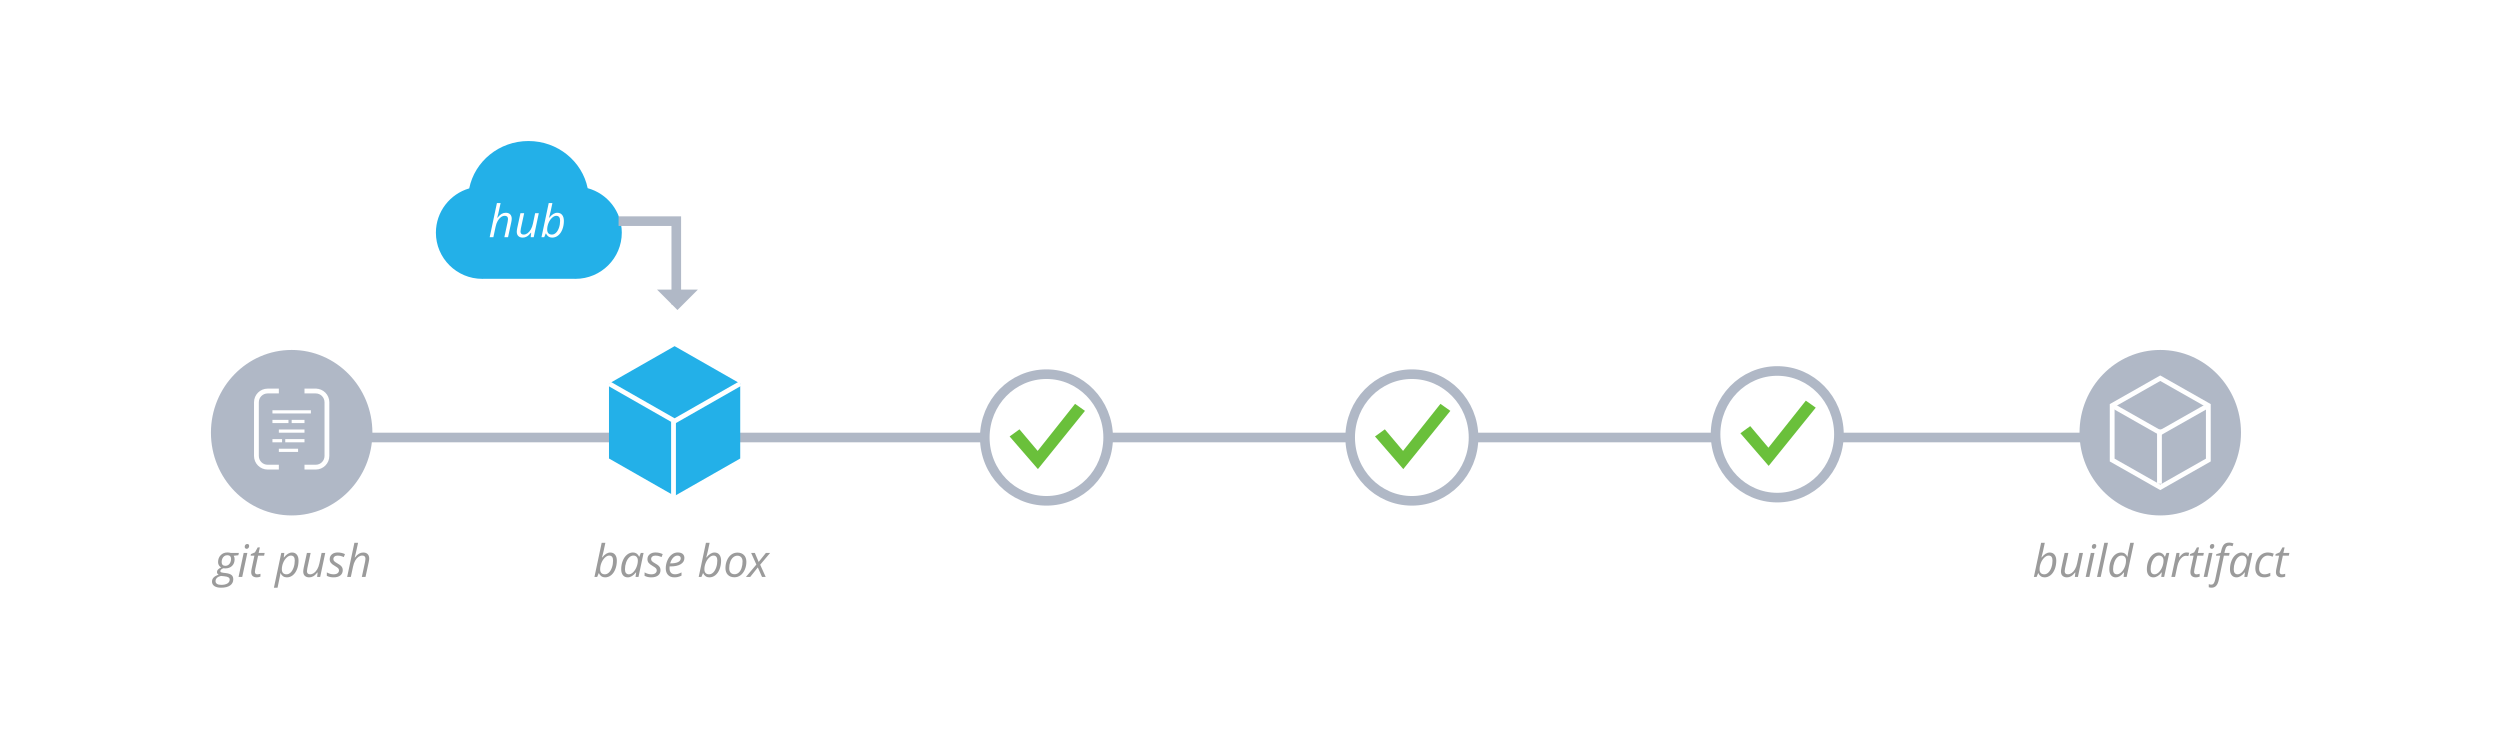 <?xml version="1.0" encoding="UTF-8" standalone="no"?>
<svg width="780px" height="228px" viewBox="0 0 780 228" version="1.1" xmlns="http://www.w3.org/2000/svg" xmlns:xlink="http://www.w3.org/1999/xlink" xmlns:sketch="http://www.bohemiancoding.com/sketch/ns">
    <!-- Generator: Sketch 3.5.1 (25234) - http://www.bohemiancoding.com/sketch -->
    <title>Group 11</title>
    <desc>Created with Sketch.</desc>
    <defs></defs>
    <g id="Page-1" stroke="none" stroke-width="1" fill="none" fill-rule="evenodd" sketch:type="MSPage">
        <g id="Group-11" sketch:type="MSLayerGroup">
            <rect id="Rectangle-26" fill="#FFFFFF" sketch:type="MSShapeGroup" x="0" y="0" width="780" height="228"></rect>
            <path d="M116.5,136.5 L666.504,136.5" id="Line" stroke="#B0B8C6" stroke-width="3" stroke-linecap="square" sketch:type="MSShapeGroup"></path>
            <path d="M326.5,156.257 C337.13,156.257 345.747,147.407 345.747,136.5 C345.747,125.589 337.13,116.743 326.5,116.743 C315.875,116.743 307.253,125.589 307.253,136.5 C307.253,147.407 315.875,156.257 326.5,156.257 L326.5,156.257 Z" id="Stroke-9" stroke="#B0B8C6" stroke-width="3" fill="#FFFFFF" sketch:type="MSShapeGroup"></path>
            <path d="M338.511,128.191 L335.418,126 L323.753,140.682 L318.072,133.95 L315,136.175 L323.826,146.36 L338.511,128.191" id="Imported-Layers" fill="#6AC03B" sketch:type="MSShapeGroup"></path>
            <path d="M440.5,156.257 C451.13,156.257 459.747,147.407 459.747,136.5 C459.747,125.589 451.13,116.743 440.5,116.743 C429.875,116.743 421.253,125.589 421.253,136.5 C421.253,147.407 429.875,156.257 440.5,156.257 L440.5,156.257 Z" id="Stroke-9" stroke="#B0B8C6" stroke-width="3" fill="#FFFFFF" sketch:type="MSShapeGroup"></path>
            <path d="M452.511,128.191 L449.418,126 L437.753,140.682 L432.072,133.95 L429,136.175 L437.826,146.36 L452.511,128.191" id="Imported-Layers" fill="#6AC03B" sketch:type="MSShapeGroup"></path>
            <path d="M554.5,155.257 C565.13,155.257 573.747,146.407 573.747,135.5 C573.747,124.589 565.13,115.743 554.5,115.743 C543.875,115.743 535.253,124.589 535.253,135.5 C535.253,146.407 543.875,155.257 554.5,155.257 L554.5,155.257 Z" id="Stroke-9" stroke="#B0B8C6" stroke-width="3" fill="#FFFFFF" sketch:type="MSShapeGroup"></path>
            <path d="M566.511,127.191 L563.418,125 L551.753,139.682 L546.072,132.95 L543,135.175 L551.826,145.36 L566.511,127.191" id="Imported-Layers" fill="#6AC03B" sketch:type="MSShapeGroup"></path>
            <path d="M74.53,172.508 L74.359,173.239 L72.917,173.403 C73.103,173.686 73.197,174.046 73.197,174.483 C73.197,175.354 72.931,176.048 72.4,176.565 C71.869,177.082 71.16,177.341 70.271,177.341 C70.02,177.341 69.829,177.323 69.697,177.286 C69.063,177.528 68.747,177.826 68.747,178.182 C68.747,178.368 68.822,178.493 68.972,178.554 C69.123,178.616 69.341,178.665 69.628,178.701 L70.428,178.797 C71.253,178.897 71.851,179.098 72.223,179.398 C72.594,179.699 72.78,180.141 72.78,180.725 C72.78,181.563 72.447,182.213 71.782,182.673 C71.116,183.133 70.18,183.363 68.972,183.363 C68.088,183.363 67.395,183.196 66.894,182.861 C66.393,182.526 66.142,182.053 66.142,181.442 C66.142,180.964 66.306,180.549 66.634,180.198 C66.962,179.847 67.493,179.549 68.227,179.303 C67.872,179.116 67.694,178.84 67.694,178.476 C67.694,178.161 67.81,177.891 68.042,177.666 C68.275,177.44 68.598,177.229 69.013,177.033 C68.726,176.887 68.491,176.672 68.309,176.387 C68.127,176.102 68.036,175.771 68.036,175.393 C68.036,174.508 68.308,173.784 68.853,173.219 C69.397,172.654 70.093,172.371 70.941,172.371 C71.296,172.371 71.647,172.417 71.994,172.508 L74.53,172.508 Z M67.25,181.333 C67.25,181.684 67.398,181.962 67.694,182.167 C67.99,182.372 68.43,182.475 69.013,182.475 C69.843,182.475 70.491,182.33 70.958,182.041 C71.425,181.751 71.659,181.342 71.659,180.813 C71.659,180.531 71.536,180.308 71.29,180.144 C71.043,179.979 70.624,179.866 70.032,179.802 L68.945,179.692 C68.398,179.806 67.979,180.007 67.687,180.294 C67.395,180.581 67.25,180.927 67.25,181.333 L67.25,181.333 Z M69.15,175.352 C69.15,175.739 69.252,176.034 69.458,176.237 C69.663,176.44 69.947,176.541 70.312,176.541 C70.672,176.541 70.986,176.445 71.255,176.254 C71.524,176.062 71.73,175.799 71.874,175.464 C72.018,175.129 72.089,174.766 72.089,174.374 C72.089,174 71.989,173.715 71.789,173.52 C71.588,173.324 71.301,173.226 70.927,173.226 C70.572,173.226 70.261,173.318 69.994,173.502 C69.728,173.687 69.52,173.944 69.372,174.275 C69.224,174.605 69.15,174.964 69.15,175.352 L69.15,175.352 Z M75.576,180 L74.427,180 L76.027,172.508 L77.175,172.508 L75.576,180 Z M76.348,170.594 C76.348,170.339 76.421,170.13 76.567,169.968 C76.713,169.806 76.902,169.726 77.134,169.726 C77.535,169.726 77.736,169.931 77.736,170.341 C77.736,170.591 77.66,170.803 77.507,170.977 C77.354,171.15 77.178,171.236 76.977,171.236 C76.795,171.236 76.644,171.181 76.526,171.069 C76.407,170.957 76.348,170.799 76.348,170.594 L76.348,170.594 Z M80.279,179.2 C80.529,179.2 80.858,179.141 81.263,179.022 L81.263,179.904 C81.108,179.968 80.917,180.023 80.689,180.068 C80.461,180.114 80.279,180.137 80.142,180.137 C79.572,180.137 79.136,180.001 78.833,179.73 C78.53,179.459 78.378,179.054 78.378,178.517 C78.378,178.216 78.419,177.874 78.501,177.491 L79.37,173.376 L78.194,173.376 L78.29,172.877 L79.554,172.344 L80.409,170.785 L81.079,170.785 L80.703,172.508 L82.576,172.508 L82.398,173.376 L80.532,173.376 L79.65,177.505 C79.568,177.901 79.527,178.202 79.527,178.407 C79.527,178.662 79.593,178.858 79.725,178.995 C79.857,179.132 80.042,179.2 80.279,179.2 L80.279,179.2 Z M89.48,180.137 C89.038,180.137 88.651,180.023 88.318,179.795 C87.985,179.567 87.728,179.248 87.545,178.838 L87.477,178.838 L87.45,179.098 C87.436,179.212 87.412,179.371 87.378,179.576 C87.344,179.781 87.083,181.044 86.595,183.363 L85.46,183.363 L87.757,172.508 L88.708,172.508 L88.53,173.937 L88.584,173.937 C89.4,172.902 90.248,172.385 91.127,172.385 C91.752,172.385 92.244,172.607 92.604,173.051 C92.964,173.496 93.144,174.119 93.144,174.921 C93.144,175.887 92.987,176.773 92.672,177.58 C92.358,178.387 91.923,179.014 91.367,179.463 C90.811,179.912 90.182,180.137 89.48,180.137 L89.48,180.137 Z M90.751,173.335 C90.314,173.335 89.868,173.551 89.415,173.984 C88.962,174.417 88.602,174.962 88.335,175.618 C88.068,176.274 87.935,176.947 87.935,177.635 C87.935,178.136 88.062,178.52 88.314,178.787 C88.567,179.053 88.933,179.187 89.412,179.187 C89.863,179.187 90.283,179.002 90.673,178.633 C91.063,178.264 91.376,177.738 91.613,177.057 C91.85,176.376 91.968,175.652 91.968,174.887 C91.968,173.852 91.563,173.335 90.751,173.335 L90.751,173.335 Z M96.917,172.508 L95.892,177.259 C95.81,177.664 95.769,177.981 95.769,178.209 C95.769,178.861 96.104,179.187 96.774,179.187 C97.175,179.187 97.569,179.05 97.957,178.776 C98.344,178.503 98.686,178.111 98.982,177.601 C99.278,177.09 99.504,176.475 99.659,175.755 L100.342,172.508 L101.477,172.508 L99.898,180 L98.948,180 L99.098,178.612 L99.016,178.612 C98.569,179.182 98.143,179.578 97.738,179.802 C97.332,180.025 96.913,180.137 96.48,180.137 C95.897,180.137 95.439,179.978 95.106,179.662 C94.773,179.345 94.607,178.893 94.607,178.305 C94.607,178.022 94.657,177.63 94.757,177.129 L95.755,172.508 L96.917,172.508 Z M106.939,177.874 C106.939,178.585 106.687,179.14 106.184,179.539 C105.68,179.937 104.97,180.137 104.054,180.137 C103.284,180.137 102.589,179.979 101.969,179.665 L101.969,178.585 C102.288,178.776 102.632,178.924 103.001,179.029 C103.371,179.134 103.712,179.187 104.027,179.187 C104.601,179.187 105.034,179.073 105.326,178.845 C105.617,178.617 105.763,178.325 105.763,177.97 C105.763,177.71 105.683,177.491 105.524,177.313 C105.364,177.136 105.02,176.892 104.492,176.582 C103.899,176.249 103.48,175.924 103.234,175.604 C102.988,175.285 102.865,174.907 102.865,174.47 C102.865,173.841 103.095,173.334 103.555,172.949 C104.015,172.564 104.622,172.371 105.374,172.371 C106.153,172.371 106.905,172.54 107.629,172.877 L107.26,173.813 L106.877,173.643 C106.417,173.447 105.916,173.349 105.374,173.349 C104.95,173.349 104.617,173.448 104.375,173.646 C104.134,173.844 104.013,174.101 104.013,174.415 C104.013,174.67 104.094,174.889 104.256,175.071 C104.418,175.254 104.751,175.488 105.257,175.775 C105.745,176.049 106.095,176.284 106.307,176.479 C106.519,176.675 106.677,176.886 106.782,177.112 C106.887,177.337 106.939,177.591 106.939,177.874 L106.939,177.874 Z M112.893,180 L113.905,175.27 C113.987,174.841 114.028,174.534 114.028,174.347 C114.028,173.672 113.693,173.335 113.023,173.335 C112.617,173.335 112.222,173.469 111.837,173.738 C111.452,174.007 111.112,174.398 110.818,174.911 C110.524,175.423 110.302,176.042 110.152,176.767 L109.461,180 L108.313,180 L110.569,169.363 L111.717,169.363 C111.635,169.737 111.557,170.099 111.481,170.45 C111.406,170.801 111.329,171.158 111.249,171.52 C111.169,171.882 111.083,172.262 110.989,172.658 C110.896,173.055 110.788,173.485 110.665,173.95 L110.74,173.95 C111.168,173.39 111.591,172.989 112.008,172.747 C112.425,172.506 112.861,172.385 113.317,172.385 C113.914,172.385 114.375,172.549 114.701,172.877 C115.027,173.205 115.19,173.67 115.19,174.271 C115.19,174.554 115.138,174.932 115.033,175.406 C114.855,176.286 114.525,177.817 114.042,180 L112.893,180 Z" id="git-push" fill="#9B9B9B" sketch:type="MSShapeGroup"></path>
            <path d="M91,159.316 C104.083,159.316 114.688,148.424 114.688,135 C114.688,121.571 104.083,110.684 91,110.684 C77.923,110.684 67.312,121.571 67.312,135 C67.312,148.424 77.923,159.316 91,159.316 L91,159.316 Z" id="Stroke-9" stroke="#B0B8C6" stroke-width="3" fill="#B0B8C6" sketch:type="MSShapeGroup"></path>
            <rect id="Rectangle-path" fill="#FFFFFF" sketch:type="MSShapeGroup" x="85" y="128" width="12" height="1"></rect>
            <rect id="Rectangle-path" fill="#FFFFFF" sketch:type="MSShapeGroup" x="85" y="131" width="5" height="1"></rect>
            <rect id="Rectangle-path" fill="#FFFFFF" sketch:type="MSShapeGroup" x="91" y="131" width="4" height="1"></rect>
            <rect id="Rectangle-path" fill="#FFFFFF" sketch:type="MSShapeGroup" x="87" y="134" width="8" height="1"></rect>
            <rect id="Rectangle-path" fill="#FFFFFF" sketch:type="MSShapeGroup" x="87" y="140" width="6" height="1"></rect>
            <rect id="Rectangle-path" fill="#FFFFFF" sketch:type="MSShapeGroup" x="85" y="137" width="3" height="1"></rect>
            <rect id="Rectangle-path" fill="#FFFFFF" sketch:type="MSShapeGroup" x="89" y="137" width="6" height="1"></rect>
            <path d="M87,145.75 L85.562,145.75 L85.153,145.75 L83.5,145.75 C81.567,145.75 80,144.192 80,142.246 L80.001,125.504 C80.001,123.569 81.571,122 83.495,122 L87.001,122" id="Shape" stroke="#FFFFFF" stroke-width="1.5" sketch:type="MSShapeGroup"></path>
            <path d="M102,145.75 L98.494,145.75 L98.494,145.75 C96.564,145.75 95,144.192 95,142.246 L95.001,125.504 C95.001,123.569 96.57,122 98.502,122 C98.502,122 99.663,122 98.495,122 C97.326,122 100.832,122 102.001,122" id="Shape" stroke="#FFFFFF" stroke-width="1.5" sketch:type="MSShapeGroup" transform="translate(98.501, 133.875) scale(-1, 1) translate(-98.501, -133.875) "></path>
            <path d="M637.893,180.137 C637.451,180.137 637.062,180.021 636.727,179.788 C636.392,179.556 636.14,179.239 635.972,178.838 L635.903,178.838 L635.425,180 L634.57,180 L636.826,169.363 L637.975,169.363 C637.742,170.466 637.563,171.31 637.438,171.896 C637.313,172.482 637.141,173.166 636.922,173.95 L636.983,173.95 C637.407,173.412 637.825,173.017 638.238,172.764 C638.65,172.511 639.075,172.385 639.513,172.385 C640.155,172.385 640.657,172.61 641.017,173.062 C641.377,173.513 641.557,174.132 641.557,174.921 C641.557,175.873 641.401,176.754 641.088,177.563 C640.776,178.372 640.341,179.003 639.783,179.457 C639.224,179.91 638.594,180.137 637.893,180.137 L637.893,180.137 Z M639.164,173.335 C638.727,173.335 638.281,173.551 637.828,173.984 C637.374,174.417 637.014,174.962 636.748,175.618 C636.481,176.274 636.348,176.947 636.348,177.635 C636.348,178.136 636.474,178.52 636.727,178.787 C636.98,179.053 637.346,179.187 637.824,179.187 C638.275,179.187 638.696,179.002 639.085,178.633 C639.475,178.264 639.788,177.738 640.025,177.057 C640.262,176.376 640.381,175.652 640.381,174.887 C640.381,173.852 639.975,173.335 639.164,173.335 L639.164,173.335 Z M645.33,172.508 L644.305,177.259 C644.223,177.664 644.182,177.981 644.182,178.209 C644.182,178.861 644.517,179.187 645.187,179.187 C645.588,179.187 645.982,179.05 646.369,178.776 C646.757,178.503 647.098,178.111 647.395,177.601 C647.691,177.09 647.916,176.475 648.071,175.755 L648.755,172.508 L649.89,172.508 L648.311,180 L647.36,180 L647.511,178.612 L647.429,178.612 C646.982,179.182 646.556,179.578 646.15,179.802 C645.745,180.025 645.326,180.137 644.893,180.137 C644.309,180.137 643.851,179.978 643.519,179.662 C643.186,179.345 643.02,178.893 643.02,178.305 C643.02,178.022 643.07,177.63 643.17,177.129 L644.168,172.508 L645.33,172.508 Z M651.879,180 L650.73,180 L652.33,172.508 L653.479,172.508 L651.879,180 Z M652.651,170.594 C652.651,170.339 652.724,170.13 652.87,169.968 C653.016,169.806 653.205,169.726 653.438,169.726 C653.839,169.726 654.039,169.931 654.039,170.341 C654.039,170.591 653.963,170.803 653.81,170.977 C653.657,171.15 653.481,171.236 653.28,171.236 C653.098,171.236 652.948,171.181 652.829,171.069 C652.711,170.957 652.651,170.799 652.651,170.594 L652.651,170.594 Z M655.42,180 L654.271,180 L656.541,169.363 L657.689,169.363 L655.42,180 Z M661.805,172.385 C662.689,172.385 663.329,172.818 663.726,173.684 L663.794,173.684 C663.871,172.977 663.974,172.353 664.102,171.811 L664.635,169.363 L665.77,169.363 L663.514,180 L662.563,180 L662.714,178.571 L662.659,178.571 C662.199,179.141 661.768,179.544 661.367,179.781 C660.966,180.018 660.551,180.137 660.123,180.137 C659.49,180.137 658.995,179.913 658.64,179.467 C658.284,179.02 658.106,178.4 658.106,177.607 C658.106,176.632 658.271,175.739 658.599,174.928 C658.927,174.117 659.37,173.49 659.928,173.048 C660.486,172.606 661.112,172.385 661.805,172.385 L661.805,172.385 Z M660.506,179.187 C660.934,179.187 661.376,178.973 661.832,178.547 C662.288,178.121 662.649,177.577 662.916,176.914 C663.182,176.25 663.315,175.575 663.315,174.887 C663.315,174.381 663.192,173.996 662.946,173.731 C662.7,173.467 662.342,173.335 661.873,173.335 C661.413,173.335 660.986,173.523 660.591,173.899 C660.197,174.275 659.88,174.804 659.641,175.485 C659.402,176.166 659.282,176.883 659.282,177.635 C659.282,178.669 659.69,179.187 660.506,179.187 L660.506,179.187 Z M673.521,172.371 C673.941,172.371 674.314,172.484 674.643,172.709 C674.971,172.935 675.226,173.26 675.408,173.684 L675.483,173.684 L675.941,172.508 L676.81,172.508 L675.217,180 L674.308,180 L674.485,178.571 L674.431,178.571 C673.615,179.615 672.756,180.137 671.854,180.137 C671.22,180.137 670.723,179.911 670.363,179.46 C670.003,179.009 669.823,178.391 669.823,177.607 C669.823,176.66 669.985,175.78 670.309,174.969 C670.632,174.158 671.079,173.522 671.648,173.062 C672.218,172.601 672.842,172.371 673.521,172.371 L673.521,172.371 Z M672.223,179.187 C672.665,179.187 673.104,178.976 673.542,178.554 C673.979,178.133 674.335,177.583 674.608,176.907 C674.882,176.23 675.019,175.552 675.019,174.873 C675.019,174.404 674.891,174.03 674.636,173.752 C674.381,173.474 674.046,173.335 673.631,173.335 C673.157,173.335 672.716,173.531 672.308,173.923 C671.9,174.315 671.58,174.846 671.348,175.516 C671.115,176.186 670.999,176.892 670.999,177.635 C670.999,178.154 671.106,178.543 671.32,178.8 C671.535,179.058 671.835,179.187 672.223,179.187 L672.223,179.187 Z M682.203,172.371 C682.518,172.371 682.791,172.403 683.023,172.467 L682.777,173.492 C682.536,173.433 682.297,173.403 682.06,173.403 C681.645,173.403 681.256,173.54 680.894,173.813 C680.532,174.087 680.215,174.466 679.944,174.952 C679.673,175.437 679.473,175.976 679.346,176.568 L678.614,180 L677.466,180 L679.065,172.508 L680.016,172.508 L679.865,173.896 L679.934,173.896 C680.262,173.463 680.533,173.152 680.747,172.962 C680.961,172.773 681.186,172.627 681.42,172.525 C681.655,172.422 681.916,172.371 682.203,172.371 L682.203,172.371 Z M685.307,179.2 C685.557,179.2 685.885,179.141 686.291,179.022 L686.291,179.904 C686.136,179.968 685.945,180.023 685.717,180.068 C685.489,180.114 685.307,180.137 685.17,180.137 C684.6,180.137 684.164,180.001 683.861,179.73 C683.558,179.459 683.406,179.054 683.406,178.517 C683.406,178.216 683.447,177.874 683.529,177.491 L684.397,173.376 L683.222,173.376 L683.317,172.877 L684.582,172.344 L685.437,170.785 L686.106,170.785 L685.73,172.508 L687.604,172.508 L687.426,173.376 L685.56,173.376 L684.678,177.505 C684.596,177.901 684.555,178.202 684.555,178.407 C684.555,178.662 684.621,178.858 684.753,178.995 C684.885,179.132 685.07,179.2 685.307,179.2 L685.307,179.2 Z M688.697,180 L687.549,180 L689.148,172.508 L690.297,172.508 L688.697,180 Z M689.47,170.594 C689.47,170.339 689.543,170.13 689.688,169.968 C689.834,169.806 690.023,169.726 690.256,169.726 C690.657,169.726 690.857,169.931 690.857,170.341 C690.857,170.591 690.781,170.803 690.628,170.977 C690.476,171.15 690.299,171.236 690.099,171.236 C689.916,171.236 689.766,171.181 689.647,171.069 C689.529,170.957 689.47,170.799 689.47,170.594 L689.47,170.594 Z M689.989,183.363 C689.675,183.363 689.39,183.315 689.135,183.22 L689.135,182.256 C689.426,182.356 689.682,182.406 689.9,182.406 C690.247,182.406 690.513,182.265 690.7,181.982 C690.887,181.7 691.037,181.297 691.151,180.772 L692.703,173.376 L691.384,173.376 L691.473,172.918 L692.881,172.467 L693.038,171.783 C693.248,170.872 693.538,170.228 693.91,169.852 C694.281,169.476 694.831,169.288 695.561,169.288 C695.743,169.288 695.966,169.314 696.23,169.367 C696.495,169.419 696.7,169.477 696.846,169.541 L696.552,170.423 C696.205,170.291 695.893,170.225 695.615,170.225 C695.219,170.225 694.915,170.335 694.703,170.556 C694.491,170.777 694.319,171.182 694.187,171.77 L694.016,172.508 L695.643,172.508 L695.472,173.376 L693.852,173.376 L692.266,180.882 C692.088,181.743 691.814,182.372 691.445,182.769 C691.076,183.165 690.591,183.363 689.989,183.363 L689.989,183.363 Z M699.45,172.371 C699.869,172.371 700.243,172.484 700.571,172.709 C700.899,172.935 701.155,173.26 701.337,173.684 L701.412,173.684 L701.87,172.508 L702.738,172.508 L701.146,180 L700.236,180 L700.414,178.571 L700.359,178.571 C699.544,179.615 698.685,180.137 697.782,180.137 C697.149,180.137 696.652,179.911 696.292,179.46 C695.932,179.009 695.752,178.391 695.752,177.607 C695.752,176.66 695.914,175.78 696.237,174.969 C696.561,174.158 697.007,173.522 697.577,173.062 C698.147,172.601 698.771,172.371 699.45,172.371 L699.45,172.371 Z M698.151,179.187 C698.593,179.187 699.033,178.976 699.471,178.554 C699.908,178.133 700.264,177.583 700.537,176.907 C700.811,176.23 700.947,175.552 700.947,174.873 C700.947,174.404 700.82,174.03 700.564,173.752 C700.309,173.474 699.974,173.335 699.56,173.335 C699.086,173.335 698.645,173.531 698.237,173.923 C697.829,174.315 697.509,174.846 697.276,175.516 C697.044,176.186 696.928,176.892 696.928,177.635 C696.928,178.154 697.035,178.543 697.249,178.8 C697.463,179.058 697.764,179.187 698.151,179.187 L698.151,179.187 Z M706.45,180.137 C705.566,180.137 704.88,179.893 704.393,179.405 C703.905,178.918 703.661,178.229 703.661,177.341 C703.661,176.429 703.83,175.589 704.167,174.818 C704.504,174.048 704.97,173.448 705.565,173.017 C706.16,172.586 706.828,172.371 707.571,172.371 C708.196,172.371 708.806,172.487 709.403,172.72 L709.082,173.684 C708.535,173.451 708.036,173.335 707.585,173.335 C707.075,173.335 706.609,173.509 706.187,173.858 C705.765,174.207 705.435,174.692 705.196,175.314 C704.957,175.936 704.837,176.612 704.837,177.341 C704.837,177.924 704.988,178.378 705.292,178.701 C705.595,179.025 706.013,179.187 706.546,179.187 C706.874,179.187 707.184,179.141 707.476,179.05 C707.767,178.959 708.054,178.852 708.337,178.729 L708.337,179.706 C707.772,179.993 707.143,180.137 706.45,180.137 L706.45,180.137 Z M711.994,179.2 C712.245,179.2 712.573,179.141 712.979,179.022 L712.979,179.904 C712.824,179.968 712.632,180.023 712.404,180.068 C712.176,180.114 711.994,180.137 711.857,180.137 C711.288,180.137 710.851,180.001 710.548,179.73 C710.245,179.459 710.094,179.054 710.094,178.517 C710.094,178.216 710.135,177.874 710.217,177.491 L711.085,173.376 L709.909,173.376 L710.005,172.877 L711.27,172.344 L712.124,170.785 L712.794,170.785 L712.418,172.508 L714.291,172.508 L714.113,173.376 L712.247,173.376 L711.365,177.505 C711.283,177.901 711.242,178.202 711.242,178.407 C711.242,178.662 711.308,178.858 711.44,178.995 C711.573,179.132 711.757,179.2 711.994,179.2 L711.994,179.2 Z" id="build-artifact" fill="#9B9B9B" sketch:type="MSShapeGroup"></path>
            <path d="M674,159.316 C687.083,159.316 697.688,148.424 697.688,135 C697.688,121.571 687.083,110.684 674,110.684 C660.923,110.684 650.312,121.571 650.312,135 C650.312,148.424 660.923,159.316 674,159.316 L674,159.316 Z" id="Stroke-9" stroke="#B0B8C6" stroke-width="3" fill="#B0B8C6" sketch:type="MSShapeGroup"></path>
            <path d="M659,126.512 L673.998,135.023 L688.999,126.511 M673.999,118 L673.998,118 L673.999,118 L673.999,118 Z" id="Shape" stroke="#FFFFFF" stroke-width="1.5" sketch:type="MSShapeGroup"></path>
            <path d="M659.001,126.512 L659.001,143.535 L674,152.047 L689,143.535 L689,126.512 L674.001,118 L659.001,126.512 Z M674,135.023 L674,135.023 L674,135.023 L674,135.023 Z" id="Shape" stroke="#FFFFFF" stroke-width="1.5" sketch:type="MSShapeGroup"></path>
            <path d="M673.75,134 L673.75,150.93" id="Path-195" stroke="#FFFFFF" stroke-width="1.5" sketch:type="MSShapeGroup"></path>
            <path d="M188.79,180.137 C188.347,180.137 187.959,180.021 187.624,179.788 C187.289,179.556 187.037,179.239 186.869,178.838 L186.8,178.838 L186.322,180 L185.467,180 L187.723,169.363 L188.872,169.363 C188.639,170.466 188.46,171.31 188.335,171.896 C188.21,172.482 188.038,173.166 187.819,173.95 L187.88,173.95 C188.304,173.412 188.722,173.017 189.135,172.764 C189.547,172.511 189.972,172.385 190.41,172.385 C191.052,172.385 191.554,172.61 191.914,173.062 C192.274,173.513 192.454,174.132 192.454,174.921 C192.454,175.873 192.298,176.754 191.985,177.563 C191.673,178.372 191.238,179.003 190.68,179.457 C190.121,179.91 189.491,180.137 188.79,180.137 L188.79,180.137 Z M190.061,173.335 C189.624,173.335 189.178,173.551 188.725,173.984 C188.271,174.417 187.911,174.962 187.645,175.618 C187.378,176.274 187.245,176.947 187.245,177.635 C187.245,178.136 187.371,178.52 187.624,178.787 C187.877,179.053 188.243,179.187 188.721,179.187 C189.172,179.187 189.593,179.002 189.982,178.633 C190.372,178.264 190.685,177.738 190.922,177.057 C191.159,176.376 191.278,175.652 191.278,174.887 C191.278,173.852 190.872,173.335 190.061,173.335 L190.061,173.335 Z M197.512,172.371 C197.931,172.371 198.305,172.484 198.633,172.709 C198.961,172.935 199.217,173.26 199.399,173.684 L199.474,173.684 L199.932,172.508 L200.8,172.508 L199.208,180 L198.298,180 L198.476,178.571 L198.421,178.571 C197.606,179.615 196.747,180.137 195.844,180.137 C195.211,180.137 194.714,179.911 194.354,179.46 C193.994,179.009 193.814,178.391 193.814,177.607 C193.814,176.66 193.976,175.78 194.299,174.969 C194.623,174.158 195.069,173.522 195.639,173.062 C196.209,172.601 196.833,172.371 197.512,172.371 L197.512,172.371 Z M196.213,179.187 C196.655,179.187 197.095,178.976 197.533,178.554 C197.97,178.133 198.326,177.583 198.599,176.907 C198.873,176.23 199.009,175.552 199.009,174.873 C199.009,174.404 198.882,174.03 198.626,173.752 C198.371,173.474 198.036,173.335 197.622,173.335 C197.148,173.335 196.707,173.531 196.299,173.923 C195.891,174.315 195.571,174.846 195.338,175.516 C195.106,176.186 194.99,176.892 194.99,177.635 C194.99,178.154 195.097,178.543 195.311,178.8 C195.525,179.058 195.826,179.187 196.213,179.187 L196.213,179.187 Z M206.078,177.874 C206.078,178.585 205.826,179.14 205.322,179.539 C204.819,179.937 204.109,180.137 203.193,180.137 C202.423,180.137 201.728,179.979 201.108,179.665 L201.108,178.585 C201.427,178.776 201.771,178.924 202.14,179.029 C202.509,179.134 202.851,179.187 203.166,179.187 C203.74,179.187 204.173,179.073 204.464,178.845 C204.756,178.617 204.902,178.325 204.902,177.97 C204.902,177.71 204.822,177.491 204.663,177.313 C204.503,177.136 204.159,176.892 203.63,176.582 C203.038,176.249 202.619,175.924 202.373,175.604 C202.126,175.285 202.003,174.907 202.003,174.47 C202.003,173.841 202.234,173.334 202.694,172.949 C203.154,172.564 203.76,172.371 204.512,172.371 C205.292,172.371 206.043,172.54 206.768,172.877 L206.399,173.813 L206.016,173.643 C205.556,173.447 205.055,173.349 204.512,173.349 C204.088,173.349 203.756,173.448 203.514,173.646 C203.273,173.844 203.152,174.101 203.152,174.415 C203.152,174.67 203.233,174.889 203.395,175.071 C203.556,175.254 203.89,175.488 204.396,175.775 C204.884,176.049 205.233,176.284 205.445,176.479 C205.657,176.675 205.816,176.886 205.92,177.112 C206.025,177.337 206.078,177.591 206.078,177.874 L206.078,177.874 Z M210.412,180.137 C209.573,180.137 208.915,179.888 208.436,179.392 C207.958,178.895 207.718,178.207 207.718,177.327 C207.718,176.47 207.888,175.649 208.228,174.863 C208.567,174.077 209.017,173.465 209.578,173.027 C210.138,172.59 210.756,172.371 211.43,172.371 C212.127,172.371 212.652,172.523 213.002,172.826 C213.353,173.129 213.529,173.551 213.529,174.094 C213.529,174.914 213.151,175.558 212.394,176.025 C211.638,176.492 210.555,176.726 209.147,176.726 L208.921,176.726 L208.894,177.272 C208.894,177.869 209.034,178.335 209.314,178.67 C209.595,179.005 210.029,179.173 210.617,179.173 C210.904,179.173 211.199,179.132 211.502,179.05 C211.805,178.968 212.182,178.817 212.633,178.599 L212.633,179.597 C212.205,179.797 211.827,179.937 211.499,180.017 C211.17,180.097 210.808,180.137 210.412,180.137 L210.412,180.137 Z M211.362,173.349 C210.892,173.349 210.451,173.563 210.039,173.991 C209.627,174.42 209.311,175.014 209.092,175.775 L209.174,175.775 C210.213,175.775 211.01,175.64 211.563,175.369 C212.117,175.097 212.394,174.704 212.394,174.189 C212.394,173.948 212.311,173.747 212.145,173.588 C211.978,173.428 211.717,173.349 211.362,173.349 L211.362,173.349 Z M221.315,180.137 C220.873,180.137 220.484,180.021 220.149,179.788 C219.814,179.556 219.563,179.239 219.394,178.838 L219.326,178.838 L218.847,180 L217.993,180 L220.249,169.363 L221.397,169.363 C221.165,170.466 220.986,171.31 220.86,171.896 C220.735,172.482 220.563,173.166 220.344,173.95 L220.406,173.95 C220.83,173.412 221.248,173.017 221.66,172.764 C222.073,172.511 222.498,172.385 222.935,172.385 C223.578,172.385 224.079,172.61 224.439,173.062 C224.799,173.513 224.979,174.132 224.979,174.921 C224.979,175.873 224.823,176.754 224.511,177.563 C224.199,178.372 223.763,179.003 223.205,179.457 C222.647,179.91 222.017,180.137 221.315,180.137 L221.315,180.137 Z M222.586,173.335 C222.149,173.335 221.703,173.551 221.25,173.984 C220.797,174.417 220.437,174.962 220.17,175.618 C219.903,176.274 219.77,176.947 219.77,177.635 C219.77,178.136 219.896,178.52 220.149,178.787 C220.402,179.053 220.768,179.187 221.247,179.187 C221.698,179.187 222.118,179.002 222.508,178.633 C222.897,178.264 223.211,177.738 223.448,177.057 C223.685,176.376 223.803,175.652 223.803,174.887 C223.803,173.852 223.398,173.335 222.586,173.335 L222.586,173.335 Z M230.065,172.412 C230.931,172.412 231.614,172.668 232.116,173.181 C232.617,173.694 232.868,174.399 232.868,175.297 C232.868,176.154 232.704,176.963 232.375,177.724 C232.047,178.485 231.603,179.073 231.042,179.487 C230.482,179.902 229.848,180.109 229.142,180.109 C228.267,180.109 227.581,179.852 227.084,179.337 C226.588,178.822 226.339,178.118 226.339,177.225 C226.339,176.359 226.506,175.544 226.838,174.781 C227.171,174.017 227.62,173.432 228.185,173.024 C228.75,172.616 229.377,172.412 230.065,172.412 L230.065,172.412 Z M231.678,175.14 C231.678,174.616 231.536,174.191 231.251,173.865 C230.966,173.539 230.58,173.376 230.092,173.376 C229.596,173.376 229.15,173.545 228.756,173.882 C228.362,174.219 228.056,174.687 227.84,175.287 C227.623,175.886 227.515,176.552 227.515,177.286 C227.515,177.883 227.66,178.345 227.949,178.67 C228.239,178.996 228.654,179.159 229.197,179.159 C229.671,179.159 230.097,178.993 230.475,178.66 C230.853,178.327 231.148,177.855 231.36,177.242 C231.572,176.629 231.678,175.928 231.678,175.14 L231.678,175.14 Z M236.436,177.033 L234.071,180 L232.738,180 L235.985,176.138 L234.351,172.508 L235.513,172.508 L236.703,175.324 L238.958,172.508 L240.285,172.508 L237.174,176.192 L238.897,180 L237.749,180 L236.436,177.033 Z" id="base-box" fill="#9B9B9B" sketch:type="MSShapeGroup"></path>
            <path d="M190.002,119.684 L190.002,143.052 L210.474,154.736 L230.951,143.051 L230.95,119.684 L210.476,108 L190.002,119.684 Z M210.475,131.368 L210.474,131.368 L210.475,131.368 L210.475,131.368 Z" id="Shape" fill="#23B0E8" sketch:type="MSShapeGroup"></path>
            <path d="M190,119.684 L210.472,131.368 L230.949,119.683 M210.473,108 L210.472,108 L210.473,108 L210.473,108 Z" id="Shape" stroke="#FFFFFF" stroke-width="1.5" sketch:type="MSShapeGroup"></path>
            <path d="M210.134,131.664 L210.134,154.904" id="Path-195" stroke="#FFFFFF" stroke-width="1.5" sketch:type="MSShapeGroup"></path>
            <path d="M146.395,58.778 C140.388,60.525 136,66.048 136,72.591 C136,80.539 142.473,87 150.457,87 C150.805,87 151.15,86.982 151.492,86.982 L178.508,86.982 C178.849,86.982 179.194,87 179.542,87 C187.527,87 194,80.548 194,72.601 C194,65.966 189.489,60.377 183.354,58.712 C181.629,50.325 174.015,44 164.882,44 C155.723,44 148.092,50.355 146.395,58.778 Z" id="Path-4" fill="#23B0E8" sketch:type="MSShapeGroup"></path>
            <path d="M157.363,74 L158.375,69.27 C158.457,68.841 158.498,68.534 158.498,68.347 C158.498,67.672 158.163,67.335 157.493,67.335 C157.088,67.335 156.692,67.469 156.307,67.738 C155.922,68.007 155.583,68.398 155.289,68.911 C154.995,69.423 154.772,70.042 154.622,70.767 L153.932,74 L152.783,74 L155.039,63.363 L156.188,63.363 C156.105,63.737 156.027,64.099 155.952,64.45 C155.876,64.801 155.799,65.158 155.719,65.52 C155.639,65.882 155.553,66.262 155.459,66.658 C155.366,67.055 155.258,67.485 155.135,67.95 L155.21,67.95 C155.638,67.39 156.061,66.989 156.478,66.747 C156.895,66.506 157.331,66.385 157.787,66.385 C158.384,66.385 158.846,66.549 159.171,66.877 C159.497,67.205 159.66,67.67 159.66,68.271 C159.66,68.554 159.608,68.932 159.503,69.406 C159.325,70.286 158.995,71.817 158.512,74 L157.363,74 Z M163.543,66.508 L162.518,71.259 C162.436,71.664 162.395,71.981 162.395,72.209 C162.395,72.861 162.729,73.187 163.399,73.187 C163.8,73.187 164.195,73.05 164.582,72.776 C164.969,72.503 165.311,72.111 165.607,71.601 C165.904,71.09 166.129,70.475 166.284,69.755 L166.968,66.508 L168.103,66.508 L166.523,74 L165.573,74 L165.724,72.612 L165.642,72.612 C165.195,73.182 164.769,73.578 164.363,73.802 C163.958,74.025 163.538,74.137 163.105,74.137 C162.522,74.137 162.064,73.978 161.731,73.662 C161.399,73.345 161.232,72.893 161.232,72.305 C161.232,72.022 161.283,71.63 161.383,71.129 L162.381,66.508 L163.543,66.508 Z M172.266,74.137 C171.824,74.137 171.435,74.021 171.1,73.788 C170.765,73.556 170.513,73.239 170.345,72.838 L170.276,72.838 L169.798,74 L168.943,74 L171.199,63.363 L172.348,63.363 C172.115,64.466 171.936,65.31 171.811,65.896 C171.686,66.482 171.514,67.166 171.295,67.95 L171.356,67.95 C171.78,67.412 172.198,67.017 172.611,66.764 C173.023,66.511 173.448,66.385 173.886,66.385 C174.528,66.385 175.03,66.61 175.39,67.062 C175.75,67.513 175.93,68.132 175.93,68.921 C175.93,69.873 175.774,70.754 175.461,71.563 C175.149,72.372 174.714,73.003 174.156,73.457 C173.597,73.91 172.967,74.137 172.266,74.137 L172.266,74.137 Z M173.537,67.335 C173.1,67.335 172.654,67.551 172.201,67.984 C171.747,68.417 171.387,68.962 171.121,69.618 C170.854,70.274 170.721,70.947 170.721,71.635 C170.721,72.136 170.847,72.52 171.1,72.787 C171.353,73.053 171.719,73.187 172.197,73.187 C172.648,73.187 173.069,73.002 173.458,72.633 C173.848,72.264 174.161,71.738 174.398,71.057 C174.635,70.376 174.754,69.652 174.754,68.887 C174.754,67.852 174.348,67.335 173.537,67.335 L173.537,67.335 Z" id="hub" fill="#FFFFFF" sketch:type="MSShapeGroup"></path>
            <path d="M193,69 L211,69 L211,95" id="Path-259" stroke="#B1B9C7" stroke-width="3" sketch:type="MSShapeGroup"></path>
            <path d="M206.864,85.864 L215.864,94.864 L206.864,94.864 L206.864,85.864 Z" id="Rectangle-83" fill="#B0B8C6" sketch:type="MSShapeGroup" transform="translate(211.364, 90.364) rotate(-45) translate(-211.364, -90.364) "></path>
        </g>
    </g>
</svg>